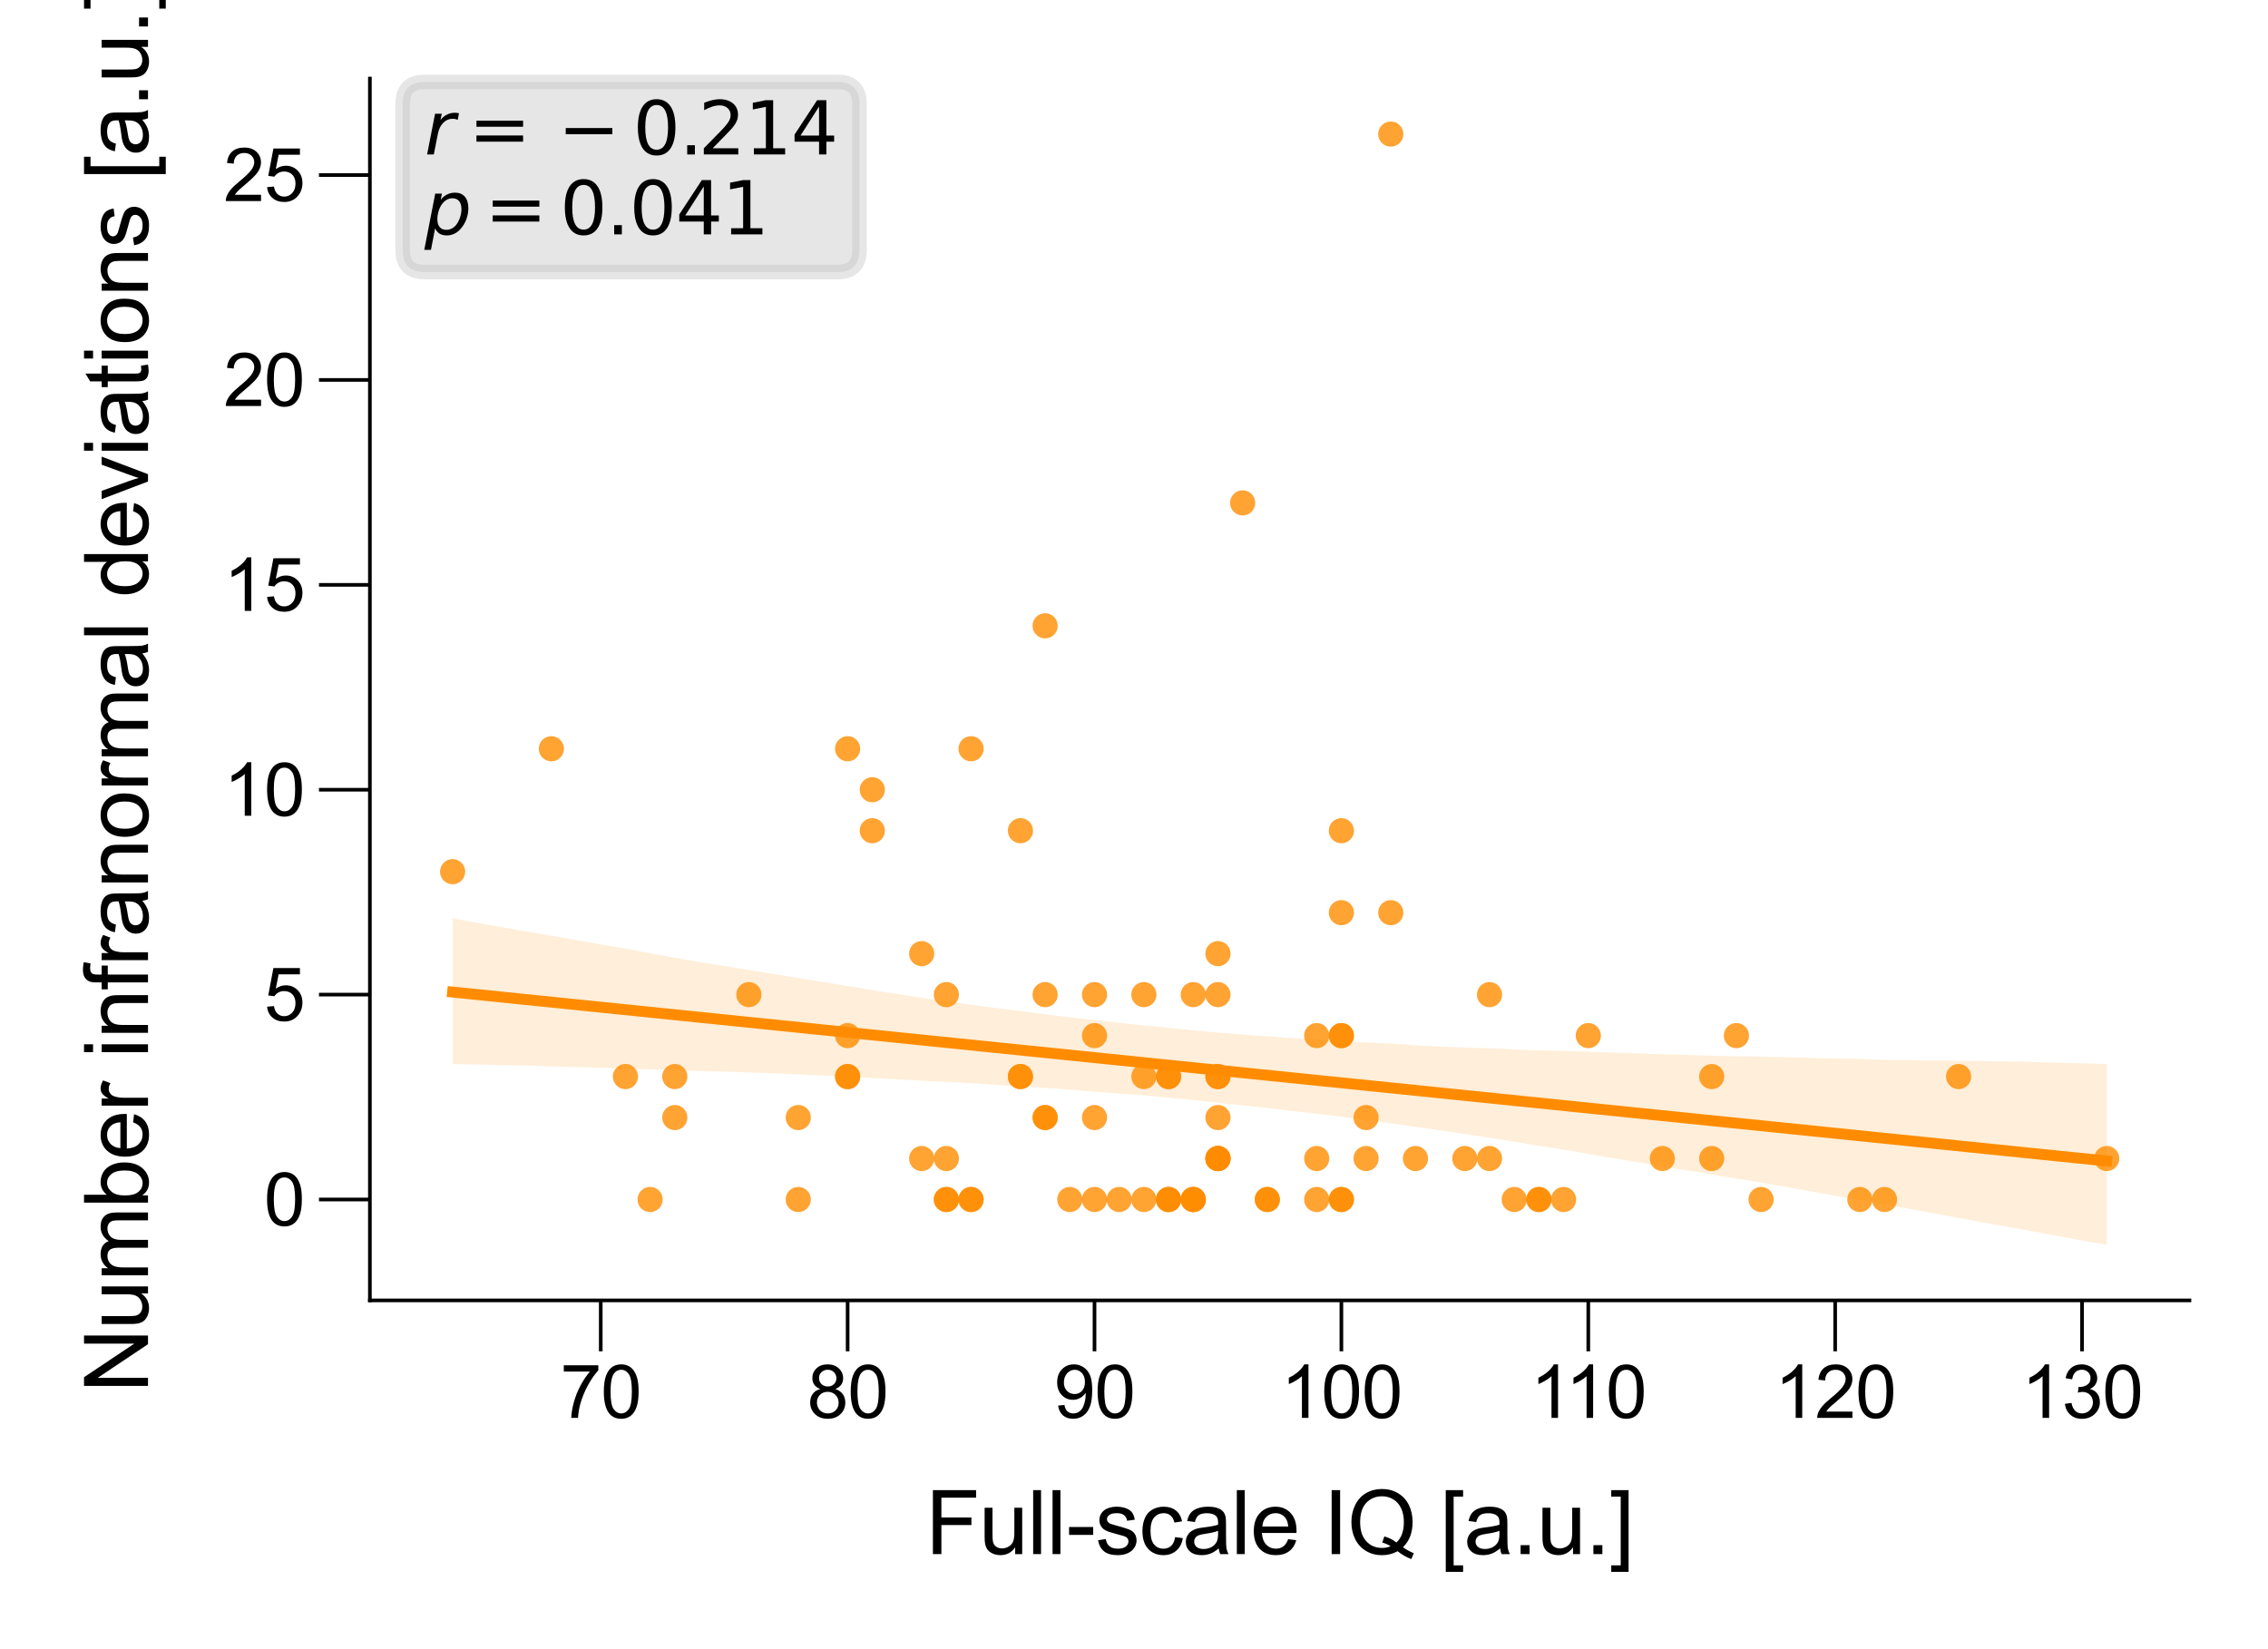 <?xml version="1.0" encoding="utf-8" standalone="no"?>
<!DOCTYPE svg PUBLIC "-//W3C//DTD SVG 1.1//EN"
  "http://www.w3.org/Graphics/SVG/1.1/DTD/svg11.dtd">
<svg xmlns:xlink="http://www.w3.org/1999/xlink" width="155.906pt" height="113.386pt" viewBox="0 0 155.906 113.386" xmlns="http://www.w3.org/2000/svg" version="1.1">
 <defs>
  <style type="text/css">*{stroke-linejoin: round; stroke-linecap: butt}</style>
 </defs>
 <g id="figure_1">
  <g id="patch_1">
   <path d="M 0 113.386 
L 155.906 113.386 
L 155.906 0 
L 0 0 
z
" style="fill: #ffffff"/>
  </g>
  <g id="axes_1">
   <g id="patch_2">
    <path d="M 25.427 89.406 
L 150.506 89.406 
L 150.506 5.4 
L 25.427 5.4 
z
" style="fill: #ffffff"/>
   </g>
   <g id="PathCollection_1">
    <defs>
     <path id="C0_0_ce9c2db3bb" d="M 0 0.866 
C 0.23 0.866 0.45 0.775 0.612 0.612 
C 0.775 0.45 0.866 0.23 0.866 -0 
C 0.866 -0.23 0.775 -0.45 0.612 -0.612 
C 0.45 -0.775 0.23 -0.866 0 -0.866 
C -0.23 -0.866 -0.45 -0.775 -0.612 -0.612 
C -0.775 -0.45 -0.866 -0.23 -0.866 0 
C -0.866 0.23 -0.775 0.45 -0.612 0.612 
C -0.45 0.775 -0.23 0.866 0 0.866 
z
"/>
    </defs>
    <g clip-path="url(#pb8af67d3a7)">
     <use xlink:href="#C0_0_ce9c2db3bb" x="92.209" y="82.47" style="fill: #ff8c00; fill-opacity: 0.8"/>
    </g>
    <g clip-path="url(#pb8af67d3a7)">
     <use xlink:href="#C0_0_ce9c2db3bb" x="92.209" y="57.114" style="fill: #ff8c00; fill-opacity: 0.8"/>
    </g>
    <g clip-path="url(#pb8af67d3a7)">
     <use xlink:href="#C0_0_ce9c2db3bb" x="104.089" y="82.47" style="fill: #ff8c00; fill-opacity: 0.8"/>
    </g>
    <g clip-path="url(#pb8af67d3a7)">
     <use xlink:href="#C0_0_ce9c2db3bb" x="65.055" y="68.384" style="fill: #ff8c00; fill-opacity: 0.8"/>
    </g>
    <g clip-path="url(#pb8af67d3a7)">
     <use xlink:href="#C0_0_ce9c2db3bb" x="92.209" y="82.47" style="fill: #ff8c00; fill-opacity: 0.8"/>
    </g>
    <g clip-path="url(#pb8af67d3a7)">
     <use xlink:href="#C0_0_ce9c2db3bb" x="78.632" y="68.384" style="fill: #ff8c00; fill-opacity: 0.8"/>
    </g>
    <g clip-path="url(#pb8af67d3a7)">
     <use xlink:href="#C0_0_ce9c2db3bb" x="107.483" y="82.47" style="fill: #ff8c00; fill-opacity: 0.8"/>
    </g>
    <g clip-path="url(#pb8af67d3a7)">
     <use xlink:href="#C0_0_ce9c2db3bb" x="63.358" y="79.653" style="fill: #ff8c00; fill-opacity: 0.8"/>
    </g>
    <g clip-path="url(#pb8af67d3a7)">
     <use xlink:href="#C0_0_ce9c2db3bb" x="82.027" y="82.47" style="fill: #ff8c00; fill-opacity: 0.8"/>
    </g>
    <g clip-path="url(#pb8af67d3a7)">
     <use xlink:href="#C0_0_ce9c2db3bb" x="83.724" y="79.653" style="fill: #ff8c00; fill-opacity: 0.8"/>
    </g>
    <g clip-path="url(#pb8af67d3a7)">
     <use xlink:href="#C0_0_ce9c2db3bb" x="100.695" y="79.653" style="fill: #ff8c00; fill-opacity: 0.8"/>
    </g>
    <g clip-path="url(#pb8af67d3a7)">
     <use xlink:href="#C0_0_ce9c2db3bb" x="71.844" y="76.836" style="fill: #ff8c00; fill-opacity: 0.8"/>
    </g>
    <g clip-path="url(#pb8af67d3a7)">
     <use xlink:href="#C0_0_ce9c2db3bb" x="80.329" y="82.47" style="fill: #ff8c00; fill-opacity: 0.8"/>
    </g>
    <g clip-path="url(#pb8af67d3a7)">
     <use xlink:href="#C0_0_ce9c2db3bb" x="85.421" y="34.575" style="fill: #ff8c00; fill-opacity: 0.8"/>
    </g>
    <g clip-path="url(#pb8af67d3a7)">
     <use xlink:href="#C0_0_ce9c2db3bb" x="144.82" y="79.653" style="fill: #ff8c00; fill-opacity: 0.8"/>
    </g>
    <g clip-path="url(#pb8af67d3a7)">
     <use xlink:href="#C0_0_ce9c2db3bb" x="127.849" y="82.47" style="fill: #ff8c00; fill-opacity: 0.8"/>
    </g>
    <g clip-path="url(#pb8af67d3a7)">
     <use xlink:href="#C0_0_ce9c2db3bb" x="58.267" y="51.479" style="fill: #ff8c00; fill-opacity: 0.8"/>
    </g>
    <g clip-path="url(#pb8af67d3a7)">
     <use xlink:href="#C0_0_ce9c2db3bb" x="58.267" y="74.018" style="fill: #ff8c00; fill-opacity: 0.8"/>
    </g>
    <g clip-path="url(#pb8af67d3a7)">
     <use xlink:href="#C0_0_ce9c2db3bb" x="117.666" y="79.653" style="fill: #ff8c00; fill-opacity: 0.8"/>
    </g>
    <g clip-path="url(#pb8af67d3a7)">
     <use xlink:href="#C0_0_ce9c2db3bb" x="90.512" y="71.201" style="fill: #ff8c00; fill-opacity: 0.8"/>
    </g>
    <g clip-path="url(#pb8af67d3a7)">
     <use xlink:href="#C0_0_ce9c2db3bb" x="59.964" y="57.114" style="fill: #ff8c00; fill-opacity: 0.8"/>
    </g>
    <g clip-path="url(#pb8af67d3a7)">
     <use xlink:href="#C0_0_ce9c2db3bb" x="65.055" y="82.47" style="fill: #ff8c00; fill-opacity: 0.8"/>
    </g>
    <g clip-path="url(#pb8af67d3a7)">
     <use xlink:href="#C0_0_ce9c2db3bb" x="66.752" y="82.47" style="fill: #ff8c00; fill-opacity: 0.8"/>
    </g>
    <g clip-path="url(#pb8af67d3a7)">
     <use xlink:href="#C0_0_ce9c2db3bb" x="92.209" y="62.749" style="fill: #ff8c00; fill-opacity: 0.8"/>
    </g>
    <g clip-path="url(#pb8af67d3a7)">
     <use xlink:href="#C0_0_ce9c2db3bb" x="51.478" y="68.384" style="fill: #ff8c00; fill-opacity: 0.8"/>
    </g>
    <g clip-path="url(#pb8af67d3a7)">
     <use xlink:href="#C0_0_ce9c2db3bb" x="80.329" y="82.47" style="fill: #ff8c00; fill-opacity: 0.8"/>
    </g>
    <g clip-path="url(#pb8af67d3a7)">
     <use xlink:href="#C0_0_ce9c2db3bb" x="92.209" y="71.201" style="fill: #ff8c00; fill-opacity: 0.8"/>
    </g>
    <g clip-path="url(#pb8af67d3a7)">
     <use xlink:href="#C0_0_ce9c2db3bb" x="129.546" y="82.47" style="fill: #ff8c00; fill-opacity: 0.8"/>
    </g>
    <g clip-path="url(#pb8af67d3a7)">
     <use xlink:href="#C0_0_ce9c2db3bb" x="114.272" y="79.653" style="fill: #ff8c00; fill-opacity: 0.8"/>
    </g>
    <g clip-path="url(#pb8af67d3a7)">
     <use xlink:href="#C0_0_ce9c2db3bb" x="37.901" y="51.479" style="fill: #ff8c00; fill-opacity: 0.8"/>
    </g>
    <g clip-path="url(#pb8af67d3a7)">
     <use xlink:href="#C0_0_ce9c2db3bb" x="117.666" y="74.018" style="fill: #ff8c00; fill-opacity: 0.8"/>
    </g>
    <g clip-path="url(#pb8af67d3a7)">
     <use xlink:href="#C0_0_ce9c2db3bb" x="93.906" y="79.653" style="fill: #ff8c00; fill-opacity: 0.8"/>
    </g>
    <g clip-path="url(#pb8af67d3a7)">
     <use xlink:href="#C0_0_ce9c2db3bb" x="83.724" y="76.836" style="fill: #ff8c00; fill-opacity: 0.8"/>
    </g>
    <g clip-path="url(#pb8af67d3a7)">
     <use xlink:href="#C0_0_ce9c2db3bb" x="83.724" y="74.018" style="fill: #ff8c00; fill-opacity: 0.8"/>
    </g>
    <g clip-path="url(#pb8af67d3a7)">
     <use xlink:href="#C0_0_ce9c2db3bb" x="80.329" y="74.018" style="fill: #ff8c00; fill-opacity: 0.8"/>
    </g>
    <g clip-path="url(#pb8af67d3a7)">
     <use xlink:href="#C0_0_ce9c2db3bb" x="87.118" y="82.47" style="fill: #ff8c00; fill-opacity: 0.8"/>
    </g>
    <g clip-path="url(#pb8af67d3a7)">
     <use xlink:href="#C0_0_ce9c2db3bb" x="70.147" y="74.018" style="fill: #ff8c00; fill-opacity: 0.8"/>
    </g>
    <g clip-path="url(#pb8af67d3a7)">
     <use xlink:href="#C0_0_ce9c2db3bb" x="70.147" y="57.114" style="fill: #ff8c00; fill-opacity: 0.8"/>
    </g>
    <g clip-path="url(#pb8af67d3a7)">
     <use xlink:href="#C0_0_ce9c2db3bb" x="58.267" y="71.201" style="fill: #ff8c00; fill-opacity: 0.8"/>
    </g>
    <g clip-path="url(#pb8af67d3a7)">
     <use xlink:href="#C0_0_ce9c2db3bb" x="83.724" y="68.384" style="fill: #ff8c00; fill-opacity: 0.8"/>
    </g>
    <g clip-path="url(#pb8af67d3a7)">
     <use xlink:href="#C0_0_ce9c2db3bb" x="54.873" y="82.47" style="fill: #ff8c00; fill-opacity: 0.8"/>
    </g>
    <g clip-path="url(#pb8af67d3a7)">
     <use xlink:href="#C0_0_ce9c2db3bb" x="70.147" y="74.018" style="fill: #ff8c00; fill-opacity: 0.8"/>
    </g>
    <g clip-path="url(#pb8af67d3a7)">
     <use xlink:href="#C0_0_ce9c2db3bb" x="102.392" y="79.653" style="fill: #ff8c00; fill-opacity: 0.8"/>
    </g>
    <g clip-path="url(#pb8af67d3a7)">
     <use xlink:href="#C0_0_ce9c2db3bb" x="44.69" y="82.47" style="fill: #ff8c00; fill-opacity: 0.8"/>
    </g>
    <g clip-path="url(#pb8af67d3a7)">
     <use xlink:href="#C0_0_ce9c2db3bb" x="97.301" y="79.653" style="fill: #ff8c00; fill-opacity: 0.8"/>
    </g>
    <g clip-path="url(#pb8af67d3a7)">
     <use xlink:href="#C0_0_ce9c2db3bb" x="73.541" y="82.47" style="fill: #ff8c00; fill-opacity: 0.8"/>
    </g>
    <g clip-path="url(#pb8af67d3a7)">
     <use xlink:href="#C0_0_ce9c2db3bb" x="31.113" y="59.931" style="fill: #ff8c00; fill-opacity: 0.8"/>
    </g>
    <g clip-path="url(#pb8af67d3a7)">
     <use xlink:href="#C0_0_ce9c2db3bb" x="134.637" y="74.018" style="fill: #ff8c00; fill-opacity: 0.8"/>
    </g>
    <g clip-path="url(#pb8af67d3a7)">
     <use xlink:href="#C0_0_ce9c2db3bb" x="76.935" y="82.47" style="fill: #ff8c00; fill-opacity: 0.8"/>
    </g>
    <g clip-path="url(#pb8af67d3a7)">
     <use xlink:href="#C0_0_ce9c2db3bb" x="66.752" y="82.47" style="fill: #ff8c00; fill-opacity: 0.8"/>
    </g>
    <g clip-path="url(#pb8af67d3a7)">
     <use xlink:href="#C0_0_ce9c2db3bb" x="46.387" y="74.018" style="fill: #ff8c00; fill-opacity: 0.8"/>
    </g>
    <g clip-path="url(#pb8af67d3a7)">
     <use xlink:href="#C0_0_ce9c2db3bb" x="46.387" y="76.836" style="fill: #ff8c00; fill-opacity: 0.8"/>
    </g>
    <g clip-path="url(#pb8af67d3a7)">
     <use xlink:href="#C0_0_ce9c2db3bb" x="80.329" y="82.47" style="fill: #ff8c00; fill-opacity: 0.8"/>
    </g>
    <g clip-path="url(#pb8af67d3a7)">
     <use xlink:href="#C0_0_ce9c2db3bb" x="95.604" y="62.749" style="fill: #ff8c00; fill-opacity: 0.8"/>
    </g>
    <g clip-path="url(#pb8af67d3a7)">
     <use xlink:href="#C0_0_ce9c2db3bb" x="90.512" y="82.47" style="fill: #ff8c00; fill-opacity: 0.8"/>
    </g>
    <g clip-path="url(#pb8af67d3a7)">
     <use xlink:href="#C0_0_ce9c2db3bb" x="66.752" y="51.479" style="fill: #ff8c00; fill-opacity: 0.8"/>
    </g>
    <g clip-path="url(#pb8af67d3a7)">
     <use xlink:href="#C0_0_ce9c2db3bb" x="65.055" y="82.47" style="fill: #ff8c00; fill-opacity: 0.8"/>
    </g>
    <g clip-path="url(#pb8af67d3a7)">
     <use xlink:href="#C0_0_ce9c2db3bb" x="83.724" y="79.653" style="fill: #ff8c00; fill-opacity: 0.8"/>
    </g>
    <g clip-path="url(#pb8af67d3a7)">
     <use xlink:href="#C0_0_ce9c2db3bb" x="75.238" y="82.47" style="fill: #ff8c00; fill-opacity: 0.8"/>
    </g>
    <g clip-path="url(#pb8af67d3a7)">
     <use xlink:href="#C0_0_ce9c2db3bb" x="82.027" y="68.384" style="fill: #ff8c00; fill-opacity: 0.8"/>
    </g>
    <g clip-path="url(#pb8af67d3a7)">
     <use xlink:href="#C0_0_ce9c2db3bb" x="75.238" y="76.836" style="fill: #ff8c00; fill-opacity: 0.8"/>
    </g>
    <g clip-path="url(#pb8af67d3a7)">
     <use xlink:href="#C0_0_ce9c2db3bb" x="90.512" y="79.653" style="fill: #ff8c00; fill-opacity: 0.8"/>
    </g>
    <g clip-path="url(#pb8af67d3a7)">
     <use xlink:href="#C0_0_ce9c2db3bb" x="65.055" y="79.653" style="fill: #ff8c00; fill-opacity: 0.8"/>
    </g>
    <g clip-path="url(#pb8af67d3a7)">
     <use xlink:href="#C0_0_ce9c2db3bb" x="82.027" y="82.47" style="fill: #ff8c00; fill-opacity: 0.8"/>
    </g>
    <g clip-path="url(#pb8af67d3a7)">
     <use xlink:href="#C0_0_ce9c2db3bb" x="78.632" y="74.018" style="fill: #ff8c00; fill-opacity: 0.8"/>
    </g>
    <g clip-path="url(#pb8af67d3a7)">
     <use xlink:href="#C0_0_ce9c2db3bb" x="119.363" y="71.201" style="fill: #ff8c00; fill-opacity: 0.8"/>
    </g>
    <g clip-path="url(#pb8af67d3a7)">
     <use xlink:href="#C0_0_ce9c2db3bb" x="87.118" y="82.47" style="fill: #ff8c00; fill-opacity: 0.8"/>
    </g>
    <g clip-path="url(#pb8af67d3a7)">
     <use xlink:href="#C0_0_ce9c2db3bb" x="95.604" y="9.218" style="fill: #ff8c00; fill-opacity: 0.8"/>
    </g>
    <g clip-path="url(#pb8af67d3a7)">
     <use xlink:href="#C0_0_ce9c2db3bb" x="121.06" y="82.47" style="fill: #ff8c00; fill-opacity: 0.8"/>
    </g>
    <g clip-path="url(#pb8af67d3a7)">
     <use xlink:href="#C0_0_ce9c2db3bb" x="71.844" y="76.836" style="fill: #ff8c00; fill-opacity: 0.8"/>
    </g>
    <g clip-path="url(#pb8af67d3a7)">
     <use xlink:href="#C0_0_ce9c2db3bb" x="83.724" y="79.653" style="fill: #ff8c00; fill-opacity: 0.8"/>
    </g>
    <g clip-path="url(#pb8af67d3a7)">
     <use xlink:href="#C0_0_ce9c2db3bb" x="83.724" y="79.653" style="fill: #ff8c00; fill-opacity: 0.8"/>
    </g>
    <g clip-path="url(#pb8af67d3a7)">
     <use xlink:href="#C0_0_ce9c2db3bb" x="102.392" y="68.384" style="fill: #ff8c00; fill-opacity: 0.8"/>
    </g>
    <g clip-path="url(#pb8af67d3a7)">
     <use xlink:href="#C0_0_ce9c2db3bb" x="105.786" y="82.47" style="fill: #ff8c00; fill-opacity: 0.8"/>
    </g>
    <g clip-path="url(#pb8af67d3a7)">
     <use xlink:href="#C0_0_ce9c2db3bb" x="75.238" y="68.384" style="fill: #ff8c00; fill-opacity: 0.8"/>
    </g>
    <g clip-path="url(#pb8af67d3a7)">
     <use xlink:href="#C0_0_ce9c2db3bb" x="54.873" y="76.836" style="fill: #ff8c00; fill-opacity: 0.8"/>
    </g>
    <g clip-path="url(#pb8af67d3a7)">
     <use xlink:href="#C0_0_ce9c2db3bb" x="42.993" y="74.018" style="fill: #ff8c00; fill-opacity: 0.8"/>
    </g>
    <g clip-path="url(#pb8af67d3a7)">
     <use xlink:href="#C0_0_ce9c2db3bb" x="105.786" y="82.47" style="fill: #ff8c00; fill-opacity: 0.8"/>
    </g>
    <g clip-path="url(#pb8af67d3a7)">
     <use xlink:href="#C0_0_ce9c2db3bb" x="92.209" y="71.201" style="fill: #ff8c00; fill-opacity: 0.8"/>
    </g>
    <g clip-path="url(#pb8af67d3a7)">
     <use xlink:href="#C0_0_ce9c2db3bb" x="71.844" y="68.384" style="fill: #ff8c00; fill-opacity: 0.8"/>
    </g>
    <g clip-path="url(#pb8af67d3a7)">
     <use xlink:href="#C0_0_ce9c2db3bb" x="71.844" y="43.027" style="fill: #ff8c00; fill-opacity: 0.8"/>
    </g>
    <g clip-path="url(#pb8af67d3a7)">
     <use xlink:href="#C0_0_ce9c2db3bb" x="78.632" y="82.47" style="fill: #ff8c00; fill-opacity: 0.8"/>
    </g>
    <g clip-path="url(#pb8af67d3a7)">
     <use xlink:href="#C0_0_ce9c2db3bb" x="82.027" y="82.47" style="fill: #ff8c00; fill-opacity: 0.8"/>
    </g>
    <g clip-path="url(#pb8af67d3a7)">
     <use xlink:href="#C0_0_ce9c2db3bb" x="75.238" y="71.201" style="fill: #ff8c00; fill-opacity: 0.8"/>
    </g>
    <g clip-path="url(#pb8af67d3a7)">
     <use xlink:href="#C0_0_ce9c2db3bb" x="59.964" y="54.297" style="fill: #ff8c00; fill-opacity: 0.8"/>
    </g>
    <g clip-path="url(#pb8af67d3a7)">
     <use xlink:href="#C0_0_ce9c2db3bb" x="93.906" y="76.836" style="fill: #ff8c00; fill-opacity: 0.8"/>
    </g>
    <g clip-path="url(#pb8af67d3a7)">
     <use xlink:href="#C0_0_ce9c2db3bb" x="63.358" y="65.566" style="fill: #ff8c00; fill-opacity: 0.8"/>
    </g>
    <g clip-path="url(#pb8af67d3a7)">
     <use xlink:href="#C0_0_ce9c2db3bb" x="83.724" y="74.018" style="fill: #ff8c00; fill-opacity: 0.8"/>
    </g>
    <g clip-path="url(#pb8af67d3a7)">
     <use xlink:href="#C0_0_ce9c2db3bb" x="83.724" y="65.566" style="fill: #ff8c00; fill-opacity: 0.8"/>
    </g>
    <g clip-path="url(#pb8af67d3a7)">
     <use xlink:href="#C0_0_ce9c2db3bb" x="109.181" y="71.201" style="fill: #ff8c00; fill-opacity: 0.8"/>
    </g>
    <g clip-path="url(#pb8af67d3a7)">
     <use xlink:href="#C0_0_ce9c2db3bb" x="80.329" y="74.018" style="fill: #ff8c00; fill-opacity: 0.8"/>
    </g>
    <g clip-path="url(#pb8af67d3a7)">
     <use xlink:href="#C0_0_ce9c2db3bb" x="58.267" y="74.018" style="fill: #ff8c00; fill-opacity: 0.8"/>
    </g>
   </g>
   <g id="PolyCollection_1">
    <path d="M 31.113 63.137 
L 31.113 73.16 
L 32.261 73.179 
L 33.41 73.201 
L 34.559 73.234 
L 35.707 73.249 
L 36.856 73.279 
L 38.004 73.322 
L 39.153 73.353 
L 40.301 73.384 
L 41.45 73.413 
L 42.598 73.45 
L 43.747 73.5 
L 44.896 73.516 
L 46.044 73.558 
L 47.193 73.608 
L 48.341 73.646 
L 49.49 73.671 
L 50.638 73.7 
L 51.787 73.742 
L 52.935 73.785 
L 54.084 73.828 
L 55.233 73.889 
L 56.381 73.941 
L 57.53 73.989 
L 58.678 74.042 
L 59.827 74.109 
L 60.975 74.168 
L 62.124 74.227 
L 63.273 74.296 
L 64.421 74.351 
L 65.57 74.406 
L 66.718 74.472 
L 67.867 74.542 
L 69.015 74.621 
L 70.164 74.691 
L 71.312 74.762 
L 72.461 74.836 
L 73.61 74.921 
L 74.758 75.018 
L 75.907 75.104 
L 77.055 75.191 
L 78.204 75.277 
L 79.352 75.376 
L 80.501 75.483 
L 81.649 75.587 
L 82.798 75.717 
L 83.947 75.847 
L 85.095 75.963 
L 86.244 76.086 
L 87.392 76.214 
L 88.541 76.347 
L 89.689 76.471 
L 90.838 76.615 
L 91.986 76.748 
L 93.135 76.901 
L 94.284 77.061 
L 95.432 77.208 
L 96.581 77.369 
L 97.729 77.536 
L 98.878 77.696 
L 100.026 77.869 
L 101.175 78.037 
L 102.323 78.217 
L 103.472 78.394 
L 104.621 78.583 
L 105.769 78.773 
L 106.918 78.954 
L 108.066 79.136 
L 109.215 79.336 
L 110.363 79.547 
L 111.512 79.734 
L 112.661 79.912 
L 113.809 80.111 
L 114.958 80.293 
L 116.106 80.492 
L 117.255 80.675 
L 118.403 80.878 
L 119.552 81.059 
L 120.7 81.24 
L 121.849 81.444 
L 122.998 81.651 
L 124.146 81.851 
L 125.295 82.06 
L 126.443 82.271 
L 127.592 82.463 
L 128.74 82.655 
L 129.889 82.858 
L 131.037 83.067 
L 132.186 83.283 
L 133.335 83.491 
L 134.483 83.707 
L 135.632 83.915 
L 136.78 84.134 
L 137.929 84.324 
L 139.077 84.533 
L 140.226 84.751 
L 141.374 84.964 
L 142.523 85.177 
L 143.672 85.384 
L 144.82 85.587 
L 144.82 73.149 
L 144.82 73.149 
L 143.672 73.119 
L 142.523 73.101 
L 141.374 73.055 
L 140.226 73.03 
L 139.077 72.996 
L 137.929 72.978 
L 136.78 72.964 
L 135.632 72.938 
L 134.483 72.929 
L 133.335 72.904 
L 132.186 72.911 
L 131.037 72.882 
L 129.889 72.879 
L 128.74 72.849 
L 127.592 72.798 
L 126.443 72.78 
L 125.295 72.765 
L 124.146 72.723 
L 122.998 72.702 
L 121.849 72.663 
L 120.7 72.647 
L 119.552 72.632 
L 118.403 72.607 
L 117.255 72.572 
L 116.106 72.536 
L 114.958 72.496 
L 113.809 72.469 
L 112.661 72.427 
L 111.512 72.379 
L 110.363 72.352 
L 109.215 72.309 
L 108.066 72.273 
L 106.918 72.247 
L 105.769 72.217 
L 104.621 72.183 
L 103.472 72.118 
L 102.323 72.077 
L 101.175 72.039 
L 100.026 71.999 
L 98.878 71.951 
L 97.729 71.894 
L 96.581 71.815 
L 95.432 71.745 
L 94.284 71.694 
L 93.135 71.639 
L 91.986 71.568 
L 90.838 71.488 
L 89.689 71.429 
L 88.541 71.36 
L 87.392 71.272 
L 86.244 71.191 
L 85.095 71.098 
L 83.947 71.015 
L 82.798 70.912 
L 81.649 70.797 
L 80.501 70.697 
L 79.352 70.565 
L 78.204 70.457 
L 77.055 70.339 
L 75.907 70.202 
L 74.758 70.08 
L 73.61 69.953 
L 72.461 69.811 
L 71.312 69.665 
L 70.164 69.517 
L 69.015 69.374 
L 67.867 69.226 
L 66.718 69.076 
L 65.57 68.912 
L 64.421 68.751 
L 63.273 68.594 
L 62.124 68.409 
L 60.975 68.236 
L 59.827 68.053 
L 58.678 67.86 
L 57.53 67.673 
L 56.381 67.491 
L 55.233 67.298 
L 54.084 67.111 
L 52.935 66.925 
L 51.787 66.738 
L 50.638 66.553 
L 49.49 66.365 
L 48.341 66.185 
L 47.193 65.992 
L 46.044 65.788 
L 44.896 65.574 
L 43.747 65.363 
L 42.598 65.153 
L 41.45 64.966 
L 40.301 64.758 
L 39.153 64.551 
L 38.004 64.353 
L 36.856 64.163 
L 35.707 63.966 
L 34.559 63.756 
L 33.41 63.553 
L 32.261 63.352 
L 31.113 63.137 
z
" clip-path="url(#pb8af67d3a7)" style="fill: #ff8c00; fill-opacity: 0.15"/>
   </g>
   <g id="matplotlib.axis_1">
    <g id="xtick_1">
     <g id="line2d_1">
      <defs>
       <path id="m4ab686e2ab" d="M 0 0 
L 0 3.5 
" style="stroke: #000000; stroke-width: 0.25"/>
      </defs>
      <g>
       <use xlink:href="#m4ab686e2ab" x="41.296" y="89.406" style="stroke: #000000; stroke-width: 0.25"/>
      </g>
     </g>
     <g id="text_1">
      <!-- 70 -->
      <g transform="translate(38.515 97.485) scale(0.05 -0.05)">
       <defs>
        <path id="ArialMT-37" d="M 303 3981 
L 303 4522 
L 3269 4522 
L 3269 4084 
Q 2831 3619 2401 2847 
Q 1972 2075 1738 1259 
Q 1569 684 1522 0 
L 944 0 
Q 953 541 1156 1306 
Q 1359 2072 1739 2783 
Q 2119 3494 2547 3981 
L 303 3981 
z
" transform="scale(0.016)"/>
        <path id="ArialMT-30" d="M 266 2259 
Q 266 3072 433 3567 
Q 600 4063 929 4331 
Q 1259 4600 1759 4600 
Q 2128 4600 2406 4451 
Q 2684 4303 2865 4023 
Q 3047 3744 3150 3342 
Q 3253 2941 3253 2259 
Q 3253 1453 3087 958 
Q 2922 463 2592 192 
Q 2263 -78 1759 -78 
Q 1097 -78 719 397 
Q 266 969 266 2259 
z
M 844 2259 
Q 844 1131 1108 757 
Q 1372 384 1759 384 
Q 2147 384 2411 759 
Q 2675 1134 2675 2259 
Q 2675 3391 2411 3762 
Q 2147 4134 1753 4134 
Q 1366 4134 1134 3806 
Q 844 3388 844 2259 
z
" transform="scale(0.016)"/>
       </defs>
       <use xlink:href="#ArialMT-37"/>
       <use xlink:href="#ArialMT-30" x="55.615"/>
      </g>
     </g>
    </g>
    <g id="xtick_2">
     <g id="line2d_2">
      <g>
       <use xlink:href="#m4ab686e2ab" x="58.267" y="89.406" style="stroke: #000000; stroke-width: 0.25"/>
      </g>
     </g>
     <g id="text_2">
      <!-- 80 -->
      <g transform="translate(55.486 97.485) scale(0.05 -0.05)">
       <defs>
        <path id="ArialMT-38" d="M 1131 2484 
Q 781 2613 612 2850 
Q 444 3088 444 3419 
Q 444 3919 803 4259 
Q 1163 4600 1759 4600 
Q 2359 4600 2725 4251 
Q 3091 3903 3091 3403 
Q 3091 3084 2923 2848 
Q 2756 2613 2416 2484 
Q 2838 2347 3058 2040 
Q 3278 1734 3278 1309 
Q 3278 722 2862 322 
Q 2447 -78 1769 -78 
Q 1091 -78 675 323 
Q 259 725 259 1325 
Q 259 1772 486 2073 
Q 713 2375 1131 2484 
z
M 1019 3438 
Q 1019 3113 1228 2906 
Q 1438 2700 1772 2700 
Q 2097 2700 2305 2904 
Q 2513 3109 2513 3406 
Q 2513 3716 2298 3927 
Q 2084 4138 1766 4138 
Q 1444 4138 1231 3931 
Q 1019 3725 1019 3438 
z
M 838 1322 
Q 838 1081 952 856 
Q 1066 631 1291 507 
Q 1516 384 1775 384 
Q 2178 384 2440 643 
Q 2703 903 2703 1303 
Q 2703 1709 2433 1975 
Q 2163 2241 1756 2241 
Q 1359 2241 1098 1978 
Q 838 1716 838 1322 
z
" transform="scale(0.016)"/>
       </defs>
       <use xlink:href="#ArialMT-38"/>
       <use xlink:href="#ArialMT-30" x="55.615"/>
      </g>
     </g>
    </g>
    <g id="xtick_3">
     <g id="line2d_3">
      <g>
       <use xlink:href="#m4ab686e2ab" x="75.238" y="89.406" style="stroke: #000000; stroke-width: 0.25"/>
      </g>
     </g>
     <g id="text_3">
      <!-- 90 -->
      <g transform="translate(72.458 97.485) scale(0.05 -0.05)">
       <defs>
        <path id="ArialMT-39" d="M 350 1059 
L 891 1109 
Q 959 728 1153 556 
Q 1347 384 1650 384 
Q 1909 384 2104 503 
Q 2300 622 2425 820 
Q 2550 1019 2634 1356 
Q 2719 1694 2719 2044 
Q 2719 2081 2716 2156 
Q 2547 1888 2255 1720 
Q 1963 1553 1622 1553 
Q 1053 1553 659 1965 
Q 266 2378 266 3053 
Q 266 3750 677 4175 
Q 1088 4600 1706 4600 
Q 2153 4600 2523 4359 
Q 2894 4119 3086 3673 
Q 3278 3228 3278 2384 
Q 3278 1506 3087 986 
Q 2897 466 2520 194 
Q 2144 -78 1638 -78 
Q 1100 -78 759 220 
Q 419 519 350 1059 
z
M 2653 3081 
Q 2653 3566 2395 3850 
Q 2138 4134 1775 4134 
Q 1400 4134 1122 3828 
Q 844 3522 844 3034 
Q 844 2597 1108 2323 
Q 1372 2050 1759 2050 
Q 2150 2050 2401 2323 
Q 2653 2597 2653 3081 
z
" transform="scale(0.016)"/>
       </defs>
       <use xlink:href="#ArialMT-39"/>
       <use xlink:href="#ArialMT-30" x="55.615"/>
      </g>
     </g>
    </g>
    <g id="xtick_4">
     <g id="line2d_4">
      <g>
       <use xlink:href="#m4ab686e2ab" x="92.209" y="89.406" style="stroke: #000000; stroke-width: 0.25"/>
      </g>
     </g>
     <g id="text_4">
      <!-- 100 -->
      <g transform="translate(88.039 97.485) scale(0.05 -0.05)">
       <defs>
        <path id="ArialMT-31" d="M 2384 0 
L 1822 0 
L 1822 3584 
Q 1619 3391 1289 3197 
Q 959 3003 697 2906 
L 697 3450 
Q 1169 3672 1522 3987 
Q 1875 4303 2022 4600 
L 2384 4600 
L 2384 0 
z
" transform="scale(0.016)"/>
       </defs>
       <use xlink:href="#ArialMT-31"/>
       <use xlink:href="#ArialMT-30" x="55.615"/>
       <use xlink:href="#ArialMT-30" x="111.23"/>
      </g>
     </g>
    </g>
    <g id="xtick_5">
     <g id="line2d_5">
      <g>
       <use xlink:href="#m4ab686e2ab" x="109.181" y="89.406" style="stroke: #000000; stroke-width: 0.25"/>
      </g>
     </g>
     <g id="text_5">
      <!-- 110 -->
      <g transform="translate(105.194 97.485) scale(0.05 -0.05)">
       <use xlink:href="#ArialMT-31"/>
       <use xlink:href="#ArialMT-31" x="48.24"/>
       <use xlink:href="#ArialMT-30" x="103.855"/>
      </g>
     </g>
    </g>
    <g id="xtick_6">
     <g id="line2d_6">
      <g>
       <use xlink:href="#m4ab686e2ab" x="126.152" y="89.406" style="stroke: #000000; stroke-width: 0.25"/>
      </g>
     </g>
     <g id="text_6">
      <!-- 120 -->
      <g transform="translate(121.981 97.485) scale(0.05 -0.05)">
       <defs>
        <path id="ArialMT-32" d="M 3222 541 
L 3222 0 
L 194 0 
Q 188 203 259 391 
Q 375 700 629 1000 
Q 884 1300 1366 1694 
Q 2113 2306 2375 2664 
Q 2638 3022 2638 3341 
Q 2638 3675 2398 3904 
Q 2159 4134 1775 4134 
Q 1369 4134 1125 3890 
Q 881 3647 878 3216 
L 300 3275 
Q 359 3922 746 4261 
Q 1134 4600 1788 4600 
Q 2447 4600 2831 4234 
Q 3216 3869 3216 3328 
Q 3216 3053 3103 2787 
Q 2991 2522 2730 2228 
Q 2469 1934 1863 1422 
Q 1356 997 1212 845 
Q 1069 694 975 541 
L 3222 541 
z
" transform="scale(0.016)"/>
       </defs>
       <use xlink:href="#ArialMT-31"/>
       <use xlink:href="#ArialMT-32" x="55.615"/>
       <use xlink:href="#ArialMT-30" x="111.23"/>
      </g>
     </g>
    </g>
    <g id="xtick_7">
     <g id="line2d_7">
      <g>
       <use xlink:href="#m4ab686e2ab" x="143.123" y="89.406" style="stroke: #000000; stroke-width: 0.25"/>
      </g>
     </g>
     <g id="text_7">
      <!-- 130 -->
      <g transform="translate(138.952 97.485) scale(0.05 -0.05)">
       <defs>
        <path id="ArialMT-33" d="M 269 1209 
L 831 1284 
Q 928 806 1161 595 
Q 1394 384 1728 384 
Q 2125 384 2398 659 
Q 2672 934 2672 1341 
Q 2672 1728 2419 1979 
Q 2166 2231 1775 2231 
Q 1616 2231 1378 2169 
L 1441 2663 
Q 1497 2656 1531 2656 
Q 1891 2656 2178 2843 
Q 2466 3031 2466 3422 
Q 2466 3731 2256 3934 
Q 2047 4138 1716 4138 
Q 1388 4138 1169 3931 
Q 950 3725 888 3313 
L 325 3413 
Q 428 3978 793 4289 
Q 1159 4600 1703 4600 
Q 2078 4600 2393 4439 
Q 2709 4278 2876 4000 
Q 3044 3722 3044 3409 
Q 3044 3113 2884 2869 
Q 2725 2625 2413 2481 
Q 2819 2388 3044 2092 
Q 3269 1797 3269 1353 
Q 3269 753 2831 336 
Q 2394 -81 1725 -81 
Q 1122 -81 723 278 
Q 325 638 269 1209 
z
" transform="scale(0.016)"/>
       </defs>
       <use xlink:href="#ArialMT-31"/>
       <use xlink:href="#ArialMT-33" x="55.615"/>
       <use xlink:href="#ArialMT-30" x="111.23"/>
      </g>
     </g>
    </g>
    <g id="text_8">
     <!-- Full-scale IQ [a.u.] -->
     <g transform="translate(63.627 106.85) scale(0.06 -0.06)">
      <defs>
       <path id="ArialMT-46" d="M 525 0 
L 525 4581 
L 3616 4581 
L 3616 4041 
L 1131 4041 
L 1131 2622 
L 3281 2622 
L 3281 2081 
L 1131 2081 
L 1131 0 
L 525 0 
z
" transform="scale(0.016)"/>
       <path id="ArialMT-75" d="M 2597 0 
L 2597 488 
Q 2209 -75 1544 -75 
Q 1250 -75 995 37 
Q 741 150 617 320 
Q 494 491 444 738 
Q 409 903 409 1263 
L 409 3319 
L 972 3319 
L 972 1478 
Q 972 1038 1006 884 
Q 1059 663 1231 536 
Q 1403 409 1656 409 
Q 1909 409 2131 539 
Q 2353 669 2445 892 
Q 2538 1116 2538 1541 
L 2538 3319 
L 3100 3319 
L 3100 0 
L 2597 0 
z
" transform="scale(0.016)"/>
       <path id="ArialMT-6c" d="M 409 0 
L 409 4581 
L 972 4581 
L 972 0 
L 409 0 
z
" transform="scale(0.016)"/>
       <path id="ArialMT-2d" d="M 203 1375 
L 203 1941 
L 1931 1941 
L 1931 1375 
L 203 1375 
z
" transform="scale(0.016)"/>
       <path id="ArialMT-73" d="M 197 991 
L 753 1078 
Q 800 744 1014 566 
Q 1228 388 1613 388 
Q 2000 388 2187 545 
Q 2375 703 2375 916 
Q 2375 1106 2209 1216 
Q 2094 1291 1634 1406 
Q 1016 1563 777 1677 
Q 538 1791 414 1992 
Q 291 2194 291 2438 
Q 291 2659 392 2848 
Q 494 3038 669 3163 
Q 800 3259 1026 3326 
Q 1253 3394 1513 3394 
Q 1903 3394 2198 3281 
Q 2494 3169 2634 2976 
Q 2775 2784 2828 2463 
L 2278 2388 
Q 2241 2644 2061 2787 
Q 1881 2931 1553 2931 
Q 1166 2931 1000 2803 
Q 834 2675 834 2503 
Q 834 2394 903 2306 
Q 972 2216 1119 2156 
Q 1203 2125 1616 2013 
Q 2213 1853 2448 1751 
Q 2684 1650 2818 1456 
Q 2953 1263 2953 975 
Q 2953 694 2789 445 
Q 2625 197 2315 61 
Q 2006 -75 1616 -75 
Q 969 -75 630 194 
Q 291 463 197 991 
z
" transform="scale(0.016)"/>
       <path id="ArialMT-63" d="M 2588 1216 
L 3141 1144 
Q 3050 572 2676 248 
Q 2303 -75 1759 -75 
Q 1078 -75 664 370 
Q 250 816 250 1647 
Q 250 2184 428 2587 
Q 606 2991 970 3192 
Q 1334 3394 1763 3394 
Q 2303 3394 2647 3120 
Q 2991 2847 3088 2344 
L 2541 2259 
Q 2463 2594 2264 2762 
Q 2066 2931 1784 2931 
Q 1359 2931 1093 2626 
Q 828 2322 828 1663 
Q 828 994 1084 691 
Q 1341 388 1753 388 
Q 2084 388 2306 591 
Q 2528 794 2588 1216 
z
" transform="scale(0.016)"/>
       <path id="ArialMT-61" d="M 2588 409 
Q 2275 144 1986 34 
Q 1697 -75 1366 -75 
Q 819 -75 525 192 
Q 231 459 231 875 
Q 231 1119 342 1320 
Q 453 1522 633 1644 
Q 813 1766 1038 1828 
Q 1203 1872 1538 1913 
Q 2219 1994 2541 2106 
Q 2544 2222 2544 2253 
Q 2544 2597 2384 2738 
Q 2169 2928 1744 2928 
Q 1347 2928 1158 2789 
Q 969 2650 878 2297 
L 328 2372 
Q 403 2725 575 2942 
Q 747 3159 1072 3276 
Q 1397 3394 1825 3394 
Q 2250 3394 2515 3294 
Q 2781 3194 2906 3042 
Q 3031 2891 3081 2659 
Q 3109 2516 3109 2141 
L 3109 1391 
Q 3109 606 3145 398 
Q 3181 191 3288 0 
L 2700 0 
Q 2613 175 2588 409 
z
M 2541 1666 
Q 2234 1541 1622 1453 
Q 1275 1403 1131 1340 
Q 988 1278 909 1158 
Q 831 1038 831 891 
Q 831 666 1001 516 
Q 1172 366 1500 366 
Q 1825 366 2078 508 
Q 2331 650 2450 897 
Q 2541 1088 2541 1459 
L 2541 1666 
z
" transform="scale(0.016)"/>
       <path id="ArialMT-65" d="M 2694 1069 
L 3275 997 
Q 3138 488 2766 206 
Q 2394 -75 1816 -75 
Q 1088 -75 661 373 
Q 234 822 234 1631 
Q 234 2469 665 2931 
Q 1097 3394 1784 3394 
Q 2450 3394 2872 2941 
Q 3294 2488 3294 1666 
Q 3294 1616 3291 1516 
L 816 1516 
Q 847 969 1125 678 
Q 1403 388 1819 388 
Q 2128 388 2347 550 
Q 2566 713 2694 1069 
z
M 847 1978 
L 2700 1978 
Q 2663 2397 2488 2606 
Q 2219 2931 1791 2931 
Q 1403 2931 1139 2672 
Q 875 2413 847 1978 
z
" transform="scale(0.016)"/>
       <path id="ArialMT-20" transform="scale(0.016)"/>
       <path id="ArialMT-49" d="M 597 0 
L 597 4581 
L 1203 4581 
L 1203 0 
L 597 0 
z
" transform="scale(0.016)"/>
       <path id="ArialMT-51" d="M 3966 491 
Q 4388 200 4744 66 
L 4566 -356 
Q 4072 -178 3581 206 
Q 3072 -78 2456 -78 
Q 1834 -78 1328 222 
Q 822 522 548 1065 
Q 275 1609 275 2291 
Q 275 2969 550 3525 
Q 825 4081 1333 4372 
Q 1841 4663 2469 4663 
Q 3103 4663 3612 4361 
Q 4122 4059 4389 3517 
Q 4656 2975 4656 2294 
Q 4656 1728 4484 1276 
Q 4313 825 3966 491 
z
M 2631 1266 
Q 3156 1119 3497 828 
Q 4031 1316 4031 2294 
Q 4031 2850 3842 3265 
Q 3653 3681 3289 3911 
Q 2925 4141 2472 4141 
Q 1794 4141 1347 3677 
Q 900 3213 900 2291 
Q 900 1397 1342 919 
Q 1784 441 2472 441 
Q 2797 441 3084 563 
Q 2800 747 2484 825 
L 2631 1266 
z
" transform="scale(0.016)"/>
       <path id="ArialMT-5b" d="M 434 -1272 
L 434 4581 
L 1675 4581 
L 1675 4116 
L 997 4116 
L 997 -806 
L 1675 -806 
L 1675 -1272 
L 434 -1272 
z
" transform="scale(0.016)"/>
       <path id="ArialMT-2e" d="M 581 0 
L 581 641 
L 1222 641 
L 1222 0 
L 581 0 
z
" transform="scale(0.016)"/>
       <path id="ArialMT-5d" d="M 1363 -1272 
L 122 -1272 
L 122 -806 
L 800 -806 
L 800 4116 
L 122 4116 
L 122 4581 
L 1363 4581 
L 1363 -1272 
z
" transform="scale(0.016)"/>
      </defs>
      <use xlink:href="#ArialMT-46"/>
      <use xlink:href="#ArialMT-75" x="61.084"/>
      <use xlink:href="#ArialMT-6c" x="116.699"/>
      <use xlink:href="#ArialMT-6c" x="138.916"/>
      <use xlink:href="#ArialMT-2d" x="161.133"/>
      <use xlink:href="#ArialMT-73" x="194.434"/>
      <use xlink:href="#ArialMT-63" x="244.434"/>
      <use xlink:href="#ArialMT-61" x="294.434"/>
      <use xlink:href="#ArialMT-6c" x="350.049"/>
      <use xlink:href="#ArialMT-65" x="372.266"/>
      <use xlink:href="#ArialMT-20" x="427.881"/>
      <use xlink:href="#ArialMT-49" x="455.664"/>
      <use xlink:href="#ArialMT-51" x="483.447"/>
      <use xlink:href="#ArialMT-20" x="561.23"/>
      <use xlink:href="#ArialMT-5b" x="589.014"/>
      <use xlink:href="#ArialMT-61" x="616.797"/>
      <use xlink:href="#ArialMT-2e" x="672.412"/>
      <use xlink:href="#ArialMT-75" x="700.195"/>
      <use xlink:href="#ArialMT-2e" x="755.811"/>
      <use xlink:href="#ArialMT-5d" x="783.594"/>
     </g>
    </g>
   </g>
   <g id="matplotlib.axis_2">
    <g id="ytick_1">
     <g id="line2d_8">
      <defs>
       <path id="m07addefd68" d="M 0 0 
L -3.5 0 
" style="stroke: #000000; stroke-width: 0.25"/>
      </defs>
      <g>
       <use xlink:href="#m07addefd68" x="25.427" y="82.47" style="stroke: #000000; stroke-width: 0.25"/>
      </g>
     </g>
     <g id="text_9">
      <!-- 0 -->
      <g transform="translate(18.147 84.26) scale(0.05 -0.05)">
       <use xlink:href="#ArialMT-30"/>
      </g>
     </g>
    </g>
    <g id="ytick_2">
     <g id="line2d_9">
      <g>
       <use xlink:href="#m07addefd68" x="25.427" y="68.384" style="stroke: #000000; stroke-width: 0.25"/>
      </g>
     </g>
     <g id="text_10">
      <!-- 5 -->
      <g transform="translate(18.147 70.173) scale(0.05 -0.05)">
       <defs>
        <path id="ArialMT-35" d="M 266 1200 
L 856 1250 
Q 922 819 1161 601 
Q 1400 384 1738 384 
Q 2144 384 2425 690 
Q 2706 997 2706 1503 
Q 2706 1984 2436 2262 
Q 2166 2541 1728 2541 
Q 1456 2541 1237 2417 
Q 1019 2294 894 2097 
L 366 2166 
L 809 4519 
L 3088 4519 
L 3088 3981 
L 1259 3981 
L 1013 2750 
Q 1425 3038 1878 3038 
Q 2478 3038 2890 2622 
Q 3303 2206 3303 1553 
Q 3303 931 2941 478 
Q 2500 -78 1738 -78 
Q 1113 -78 717 272 
Q 322 622 266 1200 
z
" transform="scale(0.016)"/>
       </defs>
       <use xlink:href="#ArialMT-35"/>
      </g>
     </g>
    </g>
    <g id="ytick_3">
     <g id="line2d_10">
      <g>
       <use xlink:href="#m07addefd68" x="25.427" y="54.297" style="stroke: #000000; stroke-width: 0.25"/>
      </g>
     </g>
     <g id="text_11">
      <!-- 10 -->
      <g transform="translate(15.367 56.086) scale(0.05 -0.05)">
       <use xlink:href="#ArialMT-31"/>
       <use xlink:href="#ArialMT-30" x="55.615"/>
      </g>
     </g>
    </g>
    <g id="ytick_4">
     <g id="line2d_11">
      <g>
       <use xlink:href="#m07addefd68" x="25.427" y="40.21" style="stroke: #000000; stroke-width: 0.25"/>
      </g>
     </g>
     <g id="text_12">
      <!-- 15 -->
      <g transform="translate(15.367 41.999) scale(0.05 -0.05)">
       <use xlink:href="#ArialMT-31"/>
       <use xlink:href="#ArialMT-35" x="55.615"/>
      </g>
     </g>
    </g>
    <g id="ytick_5">
     <g id="line2d_12">
      <g>
       <use xlink:href="#m07addefd68" x="25.427" y="26.123" style="stroke: #000000; stroke-width: 0.25"/>
      </g>
     </g>
     <g id="text_13">
      <!-- 20 -->
      <g transform="translate(15.367 27.912) scale(0.05 -0.05)">
       <use xlink:href="#ArialMT-32"/>
       <use xlink:href="#ArialMT-30" x="55.615"/>
      </g>
     </g>
    </g>
    <g id="ytick_6">
     <g id="line2d_13">
      <g>
       <use xlink:href="#m07addefd68" x="25.427" y="12.036" style="stroke: #000000; stroke-width: 0.25"/>
      </g>
     </g>
     <g id="text_14">
      <!-- 25 -->
      <g transform="translate(15.367 13.825) scale(0.05 -0.05)">
       <use xlink:href="#ArialMT-32"/>
       <use xlink:href="#ArialMT-35" x="55.615"/>
      </g>
     </g>
    </g>
    <g id="text_15">
     <!-- Number infranormal deviations [a.u.] -->
     <g transform="translate(10.174 95.755) rotate(-90) scale(0.06 -0.06)">
      <defs>
       <path id="ArialMT-4e" d="M 488 0 
L 488 4581 
L 1109 4581 
L 3516 984 
L 3516 4581 
L 4097 4581 
L 4097 0 
L 3475 0 
L 1069 3600 
L 1069 0 
L 488 0 
z
" transform="scale(0.016)"/>
       <path id="ArialMT-6d" d="M 422 0 
L 422 3319 
L 925 3319 
L 925 2853 
Q 1081 3097 1340 3245 
Q 1600 3394 1931 3394 
Q 2300 3394 2536 3241 
Q 2772 3088 2869 2813 
Q 3263 3394 3894 3394 
Q 4388 3394 4653 3120 
Q 4919 2847 4919 2278 
L 4919 0 
L 4359 0 
L 4359 2091 
Q 4359 2428 4304 2576 
Q 4250 2725 4106 2815 
Q 3963 2906 3769 2906 
Q 3419 2906 3187 2673 
Q 2956 2441 2956 1928 
L 2956 0 
L 2394 0 
L 2394 2156 
Q 2394 2531 2256 2718 
Q 2119 2906 1806 2906 
Q 1569 2906 1367 2781 
Q 1166 2656 1075 2415 
Q 984 2175 984 1722 
L 984 0 
L 422 0 
z
" transform="scale(0.016)"/>
       <path id="ArialMT-62" d="M 941 0 
L 419 0 
L 419 4581 
L 981 4581 
L 981 2947 
Q 1338 3394 1891 3394 
Q 2197 3394 2470 3270 
Q 2744 3147 2920 2923 
Q 3097 2700 3197 2384 
Q 3297 2069 3297 1709 
Q 3297 856 2875 390 
Q 2453 -75 1863 -75 
Q 1275 -75 941 416 
L 941 0 
z
M 934 1684 
Q 934 1088 1097 822 
Q 1363 388 1816 388 
Q 2184 388 2453 708 
Q 2722 1028 2722 1663 
Q 2722 2313 2464 2622 
Q 2206 2931 1841 2931 
Q 1472 2931 1203 2611 
Q 934 2291 934 1684 
z
" transform="scale(0.016)"/>
       <path id="ArialMT-72" d="M 416 0 
L 416 3319 
L 922 3319 
L 922 2816 
Q 1116 3169 1280 3281 
Q 1444 3394 1641 3394 
Q 1925 3394 2219 3213 
L 2025 2691 
Q 1819 2813 1613 2813 
Q 1428 2813 1281 2702 
Q 1134 2591 1072 2394 
Q 978 2094 978 1738 
L 978 0 
L 416 0 
z
" transform="scale(0.016)"/>
       <path id="ArialMT-69" d="M 425 3934 
L 425 4581 
L 988 4581 
L 988 3934 
L 425 3934 
z
M 425 0 
L 425 3319 
L 988 3319 
L 988 0 
L 425 0 
z
" transform="scale(0.016)"/>
       <path id="ArialMT-6e" d="M 422 0 
L 422 3319 
L 928 3319 
L 928 2847 
Q 1294 3394 1984 3394 
Q 2284 3394 2536 3286 
Q 2788 3178 2913 3003 
Q 3038 2828 3088 2588 
Q 3119 2431 3119 2041 
L 3119 0 
L 2556 0 
L 2556 2019 
Q 2556 2363 2490 2533 
Q 2425 2703 2258 2804 
Q 2091 2906 1866 2906 
Q 1506 2906 1245 2678 
Q 984 2450 984 1813 
L 984 0 
L 422 0 
z
" transform="scale(0.016)"/>
       <path id="ArialMT-66" d="M 556 0 
L 556 2881 
L 59 2881 
L 59 3319 
L 556 3319 
L 556 3672 
Q 556 4006 616 4169 
Q 697 4388 901 4523 
Q 1106 4659 1475 4659 
Q 1713 4659 2000 4603 
L 1916 4113 
Q 1741 4144 1584 4144 
Q 1328 4144 1222 4034 
Q 1116 3925 1116 3625 
L 1116 3319 
L 1763 3319 
L 1763 2881 
L 1116 2881 
L 1116 0 
L 556 0 
z
" transform="scale(0.016)"/>
       <path id="ArialMT-6f" d="M 213 1659 
Q 213 2581 725 3025 
Q 1153 3394 1769 3394 
Q 2453 3394 2887 2945 
Q 3322 2497 3322 1706 
Q 3322 1066 3130 698 
Q 2938 331 2570 128 
Q 2203 -75 1769 -75 
Q 1072 -75 642 372 
Q 213 819 213 1659 
z
M 791 1659 
Q 791 1022 1069 705 
Q 1347 388 1769 388 
Q 2188 388 2466 706 
Q 2744 1025 2744 1678 
Q 2744 2294 2464 2611 
Q 2184 2928 1769 2928 
Q 1347 2928 1069 2612 
Q 791 2297 791 1659 
z
" transform="scale(0.016)"/>
       <path id="ArialMT-64" d="M 2575 0 
L 2575 419 
Q 2259 -75 1647 -75 
Q 1250 -75 917 144 
Q 584 363 401 755 
Q 219 1147 219 1656 
Q 219 2153 384 2558 
Q 550 2963 881 3178 
Q 1213 3394 1622 3394 
Q 1922 3394 2156 3267 
Q 2391 3141 2538 2938 
L 2538 4581 
L 3097 4581 
L 3097 0 
L 2575 0 
z
M 797 1656 
Q 797 1019 1065 703 
Q 1334 388 1700 388 
Q 2069 388 2326 689 
Q 2584 991 2584 1609 
Q 2584 2291 2321 2609 
Q 2059 2928 1675 2928 
Q 1300 2928 1048 2622 
Q 797 2316 797 1656 
z
" transform="scale(0.016)"/>
       <path id="ArialMT-76" d="M 1344 0 
L 81 3319 
L 675 3319 
L 1388 1331 
Q 1503 1009 1600 663 
Q 1675 925 1809 1294 
L 2547 3319 
L 3125 3319 
L 1869 0 
L 1344 0 
z
" transform="scale(0.016)"/>
       <path id="ArialMT-74" d="M 1650 503 
L 1731 6 
Q 1494 -44 1306 -44 
Q 1000 -44 831 53 
Q 663 150 594 308 
Q 525 466 525 972 
L 525 2881 
L 113 2881 
L 113 3319 
L 525 3319 
L 525 4141 
L 1084 4478 
L 1084 3319 
L 1650 3319 
L 1650 2881 
L 1084 2881 
L 1084 941 
Q 1084 700 1114 631 
Q 1144 563 1211 522 
Q 1278 481 1403 481 
Q 1497 481 1650 503 
z
" transform="scale(0.016)"/>
      </defs>
      <use xlink:href="#ArialMT-4e"/>
      <use xlink:href="#ArialMT-75" x="72.217"/>
      <use xlink:href="#ArialMT-6d" x="127.832"/>
      <use xlink:href="#ArialMT-62" x="211.133"/>
      <use xlink:href="#ArialMT-65" x="266.748"/>
      <use xlink:href="#ArialMT-72" x="322.363"/>
      <use xlink:href="#ArialMT-20" x="355.664"/>
      <use xlink:href="#ArialMT-69" x="383.447"/>
      <use xlink:href="#ArialMT-6e" x="405.664"/>
      <use xlink:href="#ArialMT-66" x="461.279"/>
      <use xlink:href="#ArialMT-72" x="489.062"/>
      <use xlink:href="#ArialMT-61" x="522.363"/>
      <use xlink:href="#ArialMT-6e" x="577.979"/>
      <use xlink:href="#ArialMT-6f" x="633.594"/>
      <use xlink:href="#ArialMT-72" x="689.209"/>
      <use xlink:href="#ArialMT-6d" x="722.51"/>
      <use xlink:href="#ArialMT-61" x="805.811"/>
      <use xlink:href="#ArialMT-6c" x="861.426"/>
      <use xlink:href="#ArialMT-20" x="883.643"/>
      <use xlink:href="#ArialMT-64" x="911.426"/>
      <use xlink:href="#ArialMT-65" x="967.041"/>
      <use xlink:href="#ArialMT-76" x="1022.656"/>
      <use xlink:href="#ArialMT-69" x="1072.656"/>
      <use xlink:href="#ArialMT-61" x="1094.873"/>
      <use xlink:href="#ArialMT-74" x="1150.488"/>
      <use xlink:href="#ArialMT-69" x="1178.271"/>
      <use xlink:href="#ArialMT-6f" x="1200.488"/>
      <use xlink:href="#ArialMT-6e" x="1256.104"/>
      <use xlink:href="#ArialMT-73" x="1311.719"/>
      <use xlink:href="#ArialMT-20" x="1361.719"/>
      <use xlink:href="#ArialMT-5b" x="1389.502"/>
      <use xlink:href="#ArialMT-61" x="1417.285"/>
      <use xlink:href="#ArialMT-2e" x="1472.9"/>
      <use xlink:href="#ArialMT-75" x="1500.684"/>
      <use xlink:href="#ArialMT-2e" x="1556.299"/>
      <use xlink:href="#ArialMT-5d" x="1584.082"/>
     </g>
    </g>
   </g>
   <g id="line2d_14">
    <path d="M 31.113 68.207 
L 32.261 68.324 
L 33.41 68.441 
L 34.559 68.559 
L 35.707 68.676 
L 36.856 68.793 
L 38.004 68.911 
L 39.153 69.028 
L 40.301 69.145 
L 41.45 69.263 
L 42.598 69.38 
L 43.747 69.497 
L 44.896 69.615 
L 46.044 69.732 
L 47.193 69.849 
L 48.341 69.967 
L 49.49 70.084 
L 50.638 70.201 
L 51.787 70.319 
L 52.935 70.436 
L 54.084 70.553 
L 55.233 70.671 
L 56.381 70.788 
L 57.53 70.905 
L 58.678 71.023 
L 59.827 71.14 
L 60.975 71.257 
L 62.124 71.375 
L 63.273 71.492 
L 64.421 71.609 
L 65.57 71.727 
L 66.718 71.844 
L 67.867 71.961 
L 69.015 72.079 
L 70.164 72.196 
L 71.312 72.313 
L 72.461 72.431 
L 73.61 72.548 
L 74.758 72.665 
L 75.907 72.783 
L 77.055 72.9 
L 78.204 73.017 
L 79.352 73.135 
L 80.501 73.252 
L 81.649 73.369 
L 82.798 73.487 
L 83.947 73.604 
L 85.095 73.721 
L 86.244 73.839 
L 87.392 73.956 
L 88.541 74.073 
L 89.689 74.19 
L 90.838 74.308 
L 91.986 74.425 
L 93.135 74.542 
L 94.284 74.66 
L 95.432 74.777 
L 96.581 74.894 
L 97.729 75.012 
L 98.878 75.129 
L 100.026 75.246 
L 101.175 75.364 
L 102.323 75.481 
L 103.472 75.598 
L 104.621 75.716 
L 105.769 75.833 
L 106.918 75.95 
L 108.066 76.068 
L 109.215 76.185 
L 110.363 76.302 
L 111.512 76.42 
L 112.661 76.537 
L 113.809 76.654 
L 114.958 76.772 
L 116.106 76.889 
L 117.255 77.006 
L 118.403 77.124 
L 119.552 77.241 
L 120.7 77.358 
L 121.849 77.476 
L 122.998 77.593 
L 124.146 77.71 
L 125.295 77.828 
L 126.443 77.945 
L 127.592 78.062 
L 128.74 78.18 
L 129.889 78.297 
L 131.037 78.414 
L 132.186 78.532 
L 133.335 78.649 
L 134.483 78.766 
L 135.632 78.884 
L 136.78 79.001 
L 137.929 79.118 
L 139.077 79.236 
L 140.226 79.353 
L 141.374 79.47 
L 142.523 79.587 
L 143.672 79.705 
L 144.82 79.822 
" clip-path="url(#pb8af67d3a7)" style="fill: none; stroke: #ff8c00; stroke-width: 0.75; stroke-linecap: square"/>
   </g>
   <g id="patch_3">
    <path d="M 25.427 89.406 
L 25.427 5.4 
" style="fill: none; stroke: #000000; stroke-width: 0.25; stroke-linejoin: miter; stroke-linecap: square"/>
   </g>
   <g id="patch_4">
    <path d="M 25.427 89.406 
L 150.506 89.406 
" style="fill: none; stroke: #000000; stroke-width: 0.25; stroke-linejoin: miter; stroke-linecap: square"/>
   </g>
   <g id="text_16">
    <g id="patch_5">
     <path d="M 29.18 18.703 
L 57.58 18.703 
Q 59.08 18.703 59.08 17.203 
L 59.08 7.136 
Q 59.08 5.636 57.58 5.636 
L 29.18 5.636 
Q 27.68 5.636 27.68 7.136 
L 27.68 17.203 
Q 27.68 18.703 29.18 18.703 
z
" style="fill: #c0c0c0; opacity: 0.4; stroke: #c0c0c0; stroke-linejoin: miter"/>
    </g>
    <!-- $r=-0.214$ -->
    <g transform="translate(29.18 10.659) scale(0.05 -0.05)">
     <defs>
      <path id="DejaVuSans-Oblique-72" d="M 2853 2969 
Q 2766 3016 2653 3041 
Q 2541 3066 2413 3066 
Q 1953 3066 1609 2717 
Q 1266 2369 1153 1784 
L 800 0 
L 225 0 
L 909 3500 
L 1484 3500 
L 1375 2956 
Q 1603 3259 1920 3421 
Q 2238 3584 2597 3584 
Q 2691 3584 2781 3573 
Q 2872 3563 2963 3538 
L 2853 2969 
z
" transform="scale(0.016)"/>
      <path id="DejaVuSans-3d" d="M 678 2906 
L 4684 2906 
L 4684 2381 
L 678 2381 
L 678 2906 
z
M 678 1631 
L 4684 1631 
L 4684 1100 
L 678 1100 
L 678 1631 
z
" transform="scale(0.016)"/>
      <path id="DejaVuSans-2212" d="M 678 2272 
L 4684 2272 
L 4684 1741 
L 678 1741 
L 678 2272 
z
" transform="scale(0.016)"/>
      <path id="DejaVuSans-30" d="M 2034 4250 
Q 1547 4250 1301 3770 
Q 1056 3291 1056 2328 
Q 1056 1369 1301 889 
Q 1547 409 2034 409 
Q 2525 409 2770 889 
Q 3016 1369 3016 2328 
Q 3016 3291 2770 3770 
Q 2525 4250 2034 4250 
z
M 2034 4750 
Q 2819 4750 3233 4129 
Q 3647 3509 3647 2328 
Q 3647 1150 3233 529 
Q 2819 -91 2034 -91 
Q 1250 -91 836 529 
Q 422 1150 422 2328 
Q 422 3509 836 4129 
Q 1250 4750 2034 4750 
z
" transform="scale(0.016)"/>
      <path id="DejaVuSans-2e" d="M 684 794 
L 1344 794 
L 1344 0 
L 684 0 
L 684 794 
z
" transform="scale(0.016)"/>
      <path id="DejaVuSans-32" d="M 1228 531 
L 3431 531 
L 3431 0 
L 469 0 
L 469 531 
Q 828 903 1448 1529 
Q 2069 2156 2228 2338 
Q 2531 2678 2651 2914 
Q 2772 3150 2772 3378 
Q 2772 3750 2511 3984 
Q 2250 4219 1831 4219 
Q 1534 4219 1204 4116 
Q 875 4013 500 3803 
L 500 4441 
Q 881 4594 1212 4672 
Q 1544 4750 1819 4750 
Q 2544 4750 2975 4387 
Q 3406 4025 3406 3419 
Q 3406 3131 3298 2873 
Q 3191 2616 2906 2266 
Q 2828 2175 2409 1742 
Q 1991 1309 1228 531 
z
" transform="scale(0.016)"/>
      <path id="DejaVuSans-31" d="M 794 531 
L 1825 531 
L 1825 4091 
L 703 3866 
L 703 4441 
L 1819 4666 
L 2450 4666 
L 2450 531 
L 3481 531 
L 3481 0 
L 794 0 
L 794 531 
z
" transform="scale(0.016)"/>
      <path id="DejaVuSans-34" d="M 2419 4116 
L 825 1625 
L 2419 1625 
L 2419 4116 
z
M 2253 4666 
L 3047 4666 
L 3047 1625 
L 3713 1625 
L 3713 1100 
L 3047 1100 
L 3047 0 
L 2419 0 
L 2419 1100 
L 313 1100 
L 313 1709 
L 2253 4666 
z
" transform="scale(0.016)"/>
     </defs>
     <use xlink:href="#DejaVuSans-Oblique-72" transform="translate(0 0.781)"/>
     <use xlink:href="#DejaVuSans-3d" transform="translate(60.596 0.781)"/>
     <use xlink:href="#DejaVuSans-2212" transform="translate(183.35 0.781)"/>
     <use xlink:href="#DejaVuSans-30" transform="translate(286.621 0.781)"/>
     <use xlink:href="#DejaVuSans-2e" transform="translate(350.244 0.781)"/>
     <use xlink:href="#DejaVuSans-32" transform="translate(376.531 0.781)"/>
     <use xlink:href="#DejaVuSans-31" transform="translate(440.154 0.781)"/>
     <use xlink:href="#DejaVuSans-34" transform="translate(503.777 0.781)"/>
    </g>
    <!-- $p=0.041$ -->
    <g transform="translate(29.18 16.153) scale(0.05 -0.05)">
     <defs>
      <path id="DejaVuSans-Oblique-70" d="M 3175 2156 
Q 3175 2616 2975 2859 
Q 2775 3103 2400 3103 
Q 2144 3103 1911 2972 
Q 1678 2841 1497 2591 
Q 1319 2344 1212 1994 
Q 1106 1644 1106 1300 
Q 1106 863 1306 627 
Q 1506 391 1875 391 
Q 2147 391 2380 519 
Q 2613 647 2778 891 
Q 2956 1147 3065 1494 
Q 3175 1841 3175 2156 
z
M 1394 2969 
Q 1625 3272 1939 3428 
Q 2253 3584 2638 3584 
Q 3175 3584 3472 3232 
Q 3769 2881 3769 2247 
Q 3769 1728 3584 1258 
Q 3400 788 3053 416 
Q 2822 169 2531 39 
Q 2241 -91 1919 -91 
Q 1547 -91 1294 64 
Q 1041 219 916 525 
L 556 -1331 
L -19 -1331 
L 922 3500 
L 1497 3500 
L 1394 2969 
z
" transform="scale(0.016)"/>
     </defs>
     <use xlink:href="#DejaVuSans-Oblique-70" transform="translate(0 0.781)"/>
     <use xlink:href="#DejaVuSans-3d" transform="translate(82.959 0.781)"/>
     <use xlink:href="#DejaVuSans-30" transform="translate(186.23 0.781)"/>
     <use xlink:href="#DejaVuSans-2e" transform="translate(249.854 0.781)"/>
     <use xlink:href="#DejaVuSans-30" transform="translate(281.641 0.781)"/>
     <use xlink:href="#DejaVuSans-34" transform="translate(345.264 0.781)"/>
     <use xlink:href="#DejaVuSans-31" transform="translate(408.887 0.781)"/>
    </g>
   </g>
  </g>
 </g>
 <defs>
  <clipPath id="pb8af67d3a7">
   <rect x="25.427" y="5.4" width="125.078" height="84.006"/>
  </clipPath>
 </defs>
</svg>
